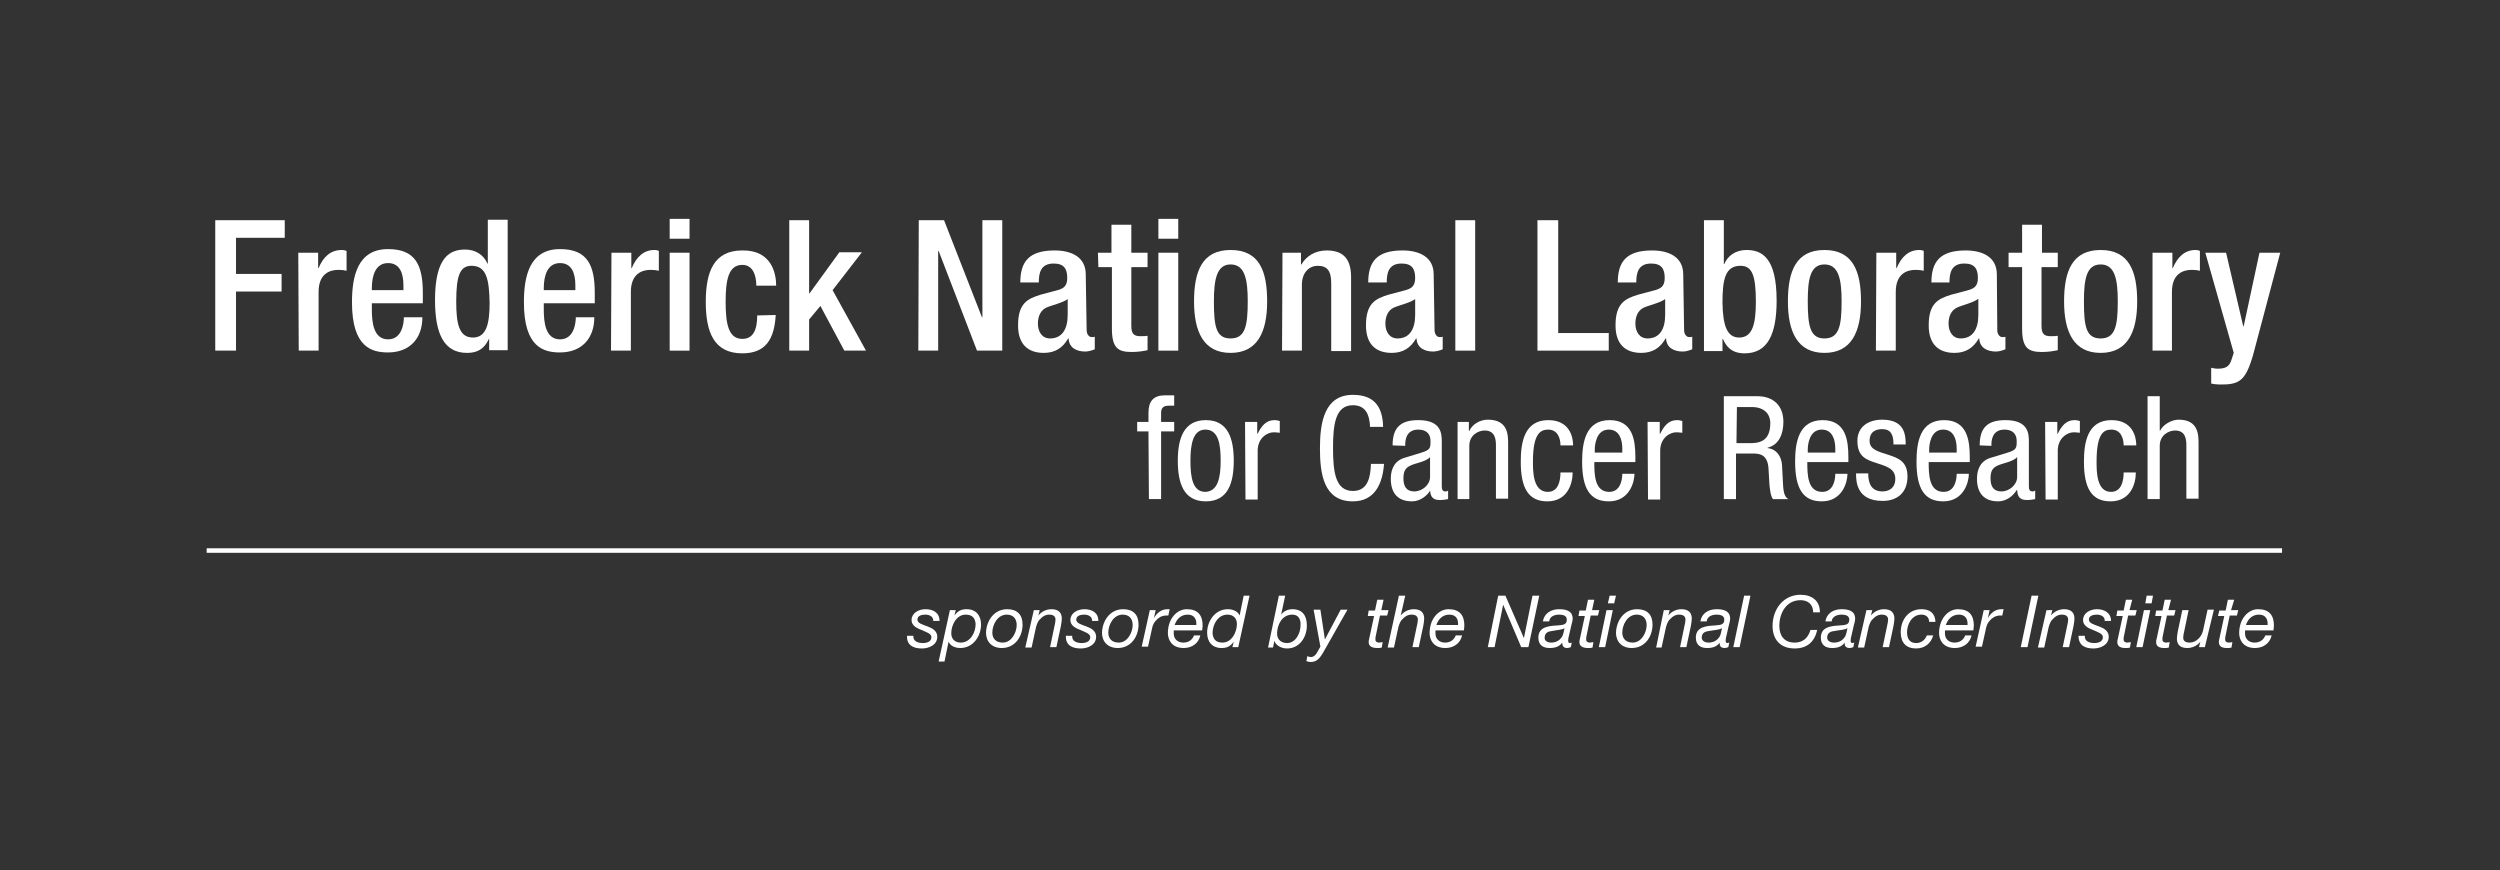 <?xml version="1.0" encoding="utf-8"?>
<!-- Generator: Adobe Illustrator 23.0.0, SVG Export Plug-In . SVG Version: 6.00 Build 0)  -->
<svg version="1.1" id="Layer_1" xmlns="http://www.w3.org/2000/svg" xmlns:xlink="http://www.w3.org/1999/xlink" x="0px" y="0px"
	 viewBox="0 0 554 192.9" style="enable-background:new 0 0 554 192.9;" xml:space="preserve">
<rect x="0" y="0" width="554" height="192.9" fill="#333333" stroke="none"/>
<style type="text/css">
	.st0{fill:none;stroke:#FFFFFF;stroke-miterlimit:10;}
	.st1{fill:#FFFFFF;}
</style>
<g>
	<line class="st0" x1="505.7" y1="122" x2="45.8" y2="122"/>
	<g>
		<g>
			<path class="st1" d="M47.7,48.8h15.4v3.9H52.3v8h10.1v3.9H52.3v13.1h-4.6V48.8z"/>
			<path class="st1" d="M66.1,56h4.4v3.4h0.1c1-2.4,2.6-4,5.1-4c0.5,0,0.8,0.1,1.1,0.2V60c-0.3-0.1-1.1-0.2-1.8-0.2
				c-2,0-4.4,0.9-4.4,4.9v13h-4.4L66.1,56L66.1,56z"/>
			<path class="st1" d="M82.4,67.4v1.2c0,2.9,0.4,6.6,3.6,6.6c3.1,0,3.5-3.6,3.5-4.9h4.1c0,4.8-2.9,7.8-7.6,7.8c-3.6,0-8-1.1-8-11.1
				c0-5.7,1.2-11.8,8-11.8c6.1,0,7.7,3.6,7.7,9.7v2.3H82.4z M89.4,64.4v-1.2c0-2.8-0.9-4.9-3.4-4.9c-2.8,0-3.6,2.8-3.6,5.6v0.4H89.4
				z"/>
			<path class="st1" d="M108.4,75L108.4,75c-0.7,1.4-1.7,3.2-4.9,3.2c-5.1,0-7.1-4.2-7.1-11.7c0-9.7,3.4-11.2,6.7-11.2
				c2.3,0,4.1,1.2,4.9,3.1h0.1v-9.7h4.4v28.9h-4.1L108.4,75L108.4,75z M104.5,58.9c-2.5,0-3.4,2-3.4,7.9c0,4.9,0.6,8,3.7,8
				c3,0,3.7-3.1,3.7-7.7C108.4,61.9,107.8,58.9,104.5,58.9z"/>
			<path class="st1" d="M120.5,67.4v1.2c0,2.9,0.4,6.6,3.6,6.6c3.1,0,3.5-3.6,3.5-4.9h4.1c0,4.8-2.9,7.8-7.6,7.8
				c-3.6,0-8-1.1-8-11.1c0-5.7,1.2-11.8,8-11.8c6.1,0,7.7,3.6,7.7,9.7v2.3H120.5z M127.5,64.4v-1.2c0-2.8-0.9-4.9-3.4-4.9
				c-2.8,0-3.6,2.8-3.6,5.6v0.4H127.5z"/>
			<path class="st1" d="M135.5,56h4.4v3.4h0.1c1-2.4,2.6-4,5-4c0.5,0,0.8,0.1,1,0.2V60c-0.3-0.1-1.1-0.2-1.8-0.2
				c-2,0-4.4,0.9-4.4,4.9v13h-4.4L135.5,56L135.5,56z"/>
			<path class="st1" d="M148.4,48.5h4.4v4.4h-4.4V48.5z M148.4,56h4.4v21.7h-4.4V56z"/>
			<path class="st1" d="M171.9,69.8c-0.3,5.2-2.1,8.5-7.4,8.5c-6.3,0-8.1-4.7-8.1-11.4s1.8-11.4,8.1-11.4c6.5-0.1,7.5,5.1,7.5,7.8
				h-4.4c0-2-0.6-4.6-3.1-4.6c-3.1,0-3.7,3.4-3.7,8.2c0,4.8,0.6,8.2,3.7,8.2c2.4,0,3.3-2,3.3-5.2L171.9,69.8L171.9,69.8z"/>
			<path class="st1" d="M174.9,48.8h4.4v16.2h0.1l6.6-9.1l5,0l-6.5,8.4l7.4,13.4h-4.8l-5.3-9.9l-2.5,3v6.9h-4.4L174.9,48.8
				L174.9,48.8z"/>
			<path class="st1" d="M203.6,48.8h5.6l8.4,21.5h0.1V48.8h4.4v28.9h-5.6L208,55.6h-0.1v22.1h-4.4L203.6,48.8L203.6,48.8z"/>
			<path class="st1" d="M240.8,73.2c0,0.8,0.5,1.5,1.1,1.5c0.3,0,0.6,0,0.7-0.1v2.8c-0.5,0.2-1.3,0.5-2.1,0.5
				c-1.9,0-3.6-0.8-3.7-2.9h-0.1c-1.2,2.1-2.9,3.2-5.4,3.2c-3.5,0-5.7-1.9-5.7-6.1c0-4.9,2.1-5.9,5-6.8l3.4-0.9
				c1.6-0.4,2.5-0.9,2.5-2.8c0-2-0.7-3.2-3-3.2c-2.9,0-3.3,2.1-3.3,4.2h-4.1c0-4.6,1.9-7.1,7.6-7.1c3.8,0,6.9,1.5,6.9,5.3
				L240.8,73.2L240.8,73.2z M236.7,66.2c-1.1,0.9-3.6,1.4-4.9,2c-1.2,0.6-1.8,1.9-1.8,3.5c0,1.8,0.9,3.3,2.7,3.3
				c2.6,0,3.9-2,3.9-5.2V66.2z"/>
			<path class="st1" d="M243.3,56h3v-6.2h4.4V56h3.6v3.2h-3.6v13c0,1.7,0.5,2.3,2,2.3c0.6,0,1.2,0,1.6-0.1v3.2
				c-0.9,0.2-2.1,0.4-3.5,0.4c-3,0-4.4-0.8-4.4-5.2V59.2h-3L243.3,56L243.3,56z"/>
			<path class="st1" d="M256.7,48.5h4.4v4.4h-4.4V48.5z M256.7,56h4.4v21.7h-4.4V56z"/>
			<path class="st1" d="M272.7,55.4c6.4,0,8.1,4.7,8.1,11.4s-2.1,11.4-8.1,11.4c-6,0-8.1-4.7-8.1-11.4
				C264.6,60.1,266.4,55.4,272.7,55.4z M272.7,75c3.2,0,3.8-2.7,3.8-8.2c0-4.8-0.6-8.2-3.8-8.2c-3.1,0-3.7,3.4-3.7,8.2
				C269,72.4,269.5,75,272.7,75z"/>
			<path class="st1" d="M284.2,56h4.1v2.6h0.1c1.1-1.9,3.1-3.1,5.6-3.1c3.3,0,5.4,1.5,5.4,5.9v16.4H295V62.8c0-2.8-0.9-3.9-3-3.9
				c-1.8,0-3.5,1.4-3.5,4.2v14.6h-4.4L284.2,56L284.2,56z"/>
			<path class="st1" d="M317.9,73.2c0,0.8,0.5,1.5,1.1,1.5c0.3,0,0.6,0,0.7-0.1v2.8c-0.5,0.2-1.3,0.5-2.1,0.5
				c-1.9,0-3.6-0.8-3.7-2.9h-0.1c-1.2,2.1-2.9,3.2-5.4,3.2c-3.5,0-5.7-1.9-5.7-6.1c0-4.9,2.1-5.9,5-6.8l3.4-0.9
				c1.6-0.4,2.5-0.9,2.5-2.8c0-2-0.7-3.2-3-3.2c-2.9,0-3.3,2.1-3.3,4.2h-4.1c0-4.6,1.9-7.1,7.6-7.1c3.8,0,6.9,1.5,6.9,5.3
				L317.9,73.2L317.9,73.2z M313.7,66.2c-1.1,0.9-3.6,1.4-4.9,2c-1.2,0.6-1.8,1.9-1.8,3.5c0,1.8,0.9,3.3,2.7,3.3
				c2.6,0,3.9-2,3.9-5.2V66.2z"/>
			<path class="st1" d="M322.5,48.8h4.4v28.9h-4.4V48.8z"/>
			<path class="st1" d="M340.7,48.8h4.6v25h11.2v3.9h-15.8L340.7,48.8L340.7,48.8z"/>
			<path class="st1" d="M373.2,73.2c0,0.8,0.5,1.5,1.1,1.5c0.3,0,0.6,0,0.7-0.1v2.8c-0.5,0.2-1.3,0.5-2.1,0.5
				c-1.9,0-3.6-0.8-3.7-2.9h-0.1c-1.2,2.1-2.9,3.2-5.4,3.2c-3.5,0-5.7-1.9-5.7-6.1c0-4.9,2.1-5.9,5-6.8l3.4-0.9
				c1.6-0.4,2.5-0.9,2.5-2.8c0-2-0.7-3.2-3-3.2c-2.9,0-3.3,2.1-3.3,4.2h-4.1c0-4.6,1.9-7.1,7.6-7.1c3.8,0,6.9,1.5,6.9,5.3
				L373.2,73.2L373.2,73.2z M369.1,66.2c-1.1,0.9-3.6,1.4-4.9,2c-1.2,0.6-1.8,1.9-1.8,3.5c0,1.8,0.9,3.3,2.7,3.3
				c2.6,0,3.9-2,3.9-5.2V66.2z"/>
			<path class="st1" d="M377.6,48.8h4.4v9.7h0.1c0.8-1.9,2.6-3.1,4.9-3.1c3.3,0,6.7,1.5,6.7,11.2c0,7.5-2,11.7-7.1,11.7
				c-3.1,0-4.2-1.8-4.8-3.2h-0.1v2.7h-4.1L377.6,48.8L377.6,48.8z M385.4,74.8c3,0,3.7-3.1,3.7-8c0-5.9-0.9-7.9-3.4-7.9
				c-3.4,0-4,3-4,8.2C381.8,71.7,382.5,74.8,385.4,74.8z"/>
			<path class="st1" d="M404.3,55.4c6.3,0,8.1,4.7,8.1,11.4s-2.1,11.4-8.1,11.4c-6,0-8.1-4.7-8.1-11.4
				C396.2,60.1,398,55.4,404.3,55.4z M404.3,75c3.2,0,3.8-2.7,3.8-8.2c0-4.8-0.6-8.2-3.8-8.2c-3.2,0-3.7,3.4-3.7,8.2
				C400.6,72.4,401.2,75,404.3,75z"/>
			<path class="st1" d="M415.8,56h4.4v3.4h0.1c1-2.4,2.6-4,5-4c0.5,0,0.8,0.1,1,0.2V60c-0.3-0.1-1.1-0.2-1.8-0.2
				c-2,0-4.4,0.9-4.4,4.9v13h-4.4L415.8,56L415.8,56z"/>
			<path class="st1" d="M442.6,73.2c0,0.8,0.5,1.5,1.1,1.5c0.3,0,0.6,0,0.7-0.1v2.8c-0.5,0.2-1.3,0.5-2.1,0.5
				c-1.9,0-3.6-0.8-3.7-2.9h-0.1c-1.2,2.1-2.9,3.2-5.4,3.2c-3.5,0-5.7-1.9-5.7-6.1c0-4.9,2.1-5.9,5-6.8l3.4-0.9
				c1.6-0.4,2.5-0.9,2.5-2.8c0-2-0.7-3.2-3-3.2c-2.9,0-3.3,2.1-3.3,4.2H428c0-4.6,1.9-7.1,7.6-7.1c3.8,0,6.9,1.5,6.9,5.3L442.6,73.2
				L442.6,73.2z M438.4,66.2c-1.1,0.9-3.6,1.4-4.8,2c-1.2,0.6-1.8,1.9-1.8,3.5c0,1.8,0.9,3.3,2.7,3.3c2.6,0,3.9-2,3.9-5.2V66.2z"/>
			<path class="st1" d="M445.1,56h3v-6.2h4.4V56h3.5v3.2h-3.6v13c0,1.7,0.5,2.3,2,2.3c0.7,0,1.2,0,1.6-0.1v3.2
				c-0.9,0.2-2.1,0.4-3.5,0.4c-3,0-4.4-0.8-4.4-5.2V59.2h-3L445.1,56L445.1,56z"/>
			<path class="st1" d="M465.5,55.4c6.3,0,8.1,4.7,8.1,11.4s-2.1,11.4-8.1,11.4c-6,0-8.1-4.7-8.1-11.4
				C457.4,60.1,459.2,55.4,465.5,55.4z M465.5,75c3.2,0,3.8-2.7,3.8-8.2c0-4.8-0.6-8.2-3.8-8.2c-3.2,0-3.7,3.4-3.7,8.2
				C461.8,72.4,462.3,75,465.5,75z"/>
			<path class="st1" d="M477,56h4.4v3.4h0.1c1-2.4,2.6-4,5-4c0.5,0,0.8,0.1,1,0.2V60c-0.3-0.1-1.1-0.2-1.8-0.2c-2,0-4.4,0.9-4.4,4.9
				v13H477L477,56L477,56z"/>
			<path class="st1" d="M493.3,56l3.8,16.3h0.1l3.5-16.3h4.6l-6,22.6c-1.7,5.9-3.1,6.7-7.6,6.6c-0.6,0-1.2-0.1-1.7-0.2v-3.5
				c0.5,0.1,0.9,0.2,1.4,0.2c1.5,0,2.5-0.3,3-1.7l0.6-1.8L488.7,56L493.3,56L493.3,56z"/>
		</g>
		<g>
			<path class="st1" d="M254.5,95.6H252v-2.1h2.5v-2c0-2.6,1.1-3.9,3.7-3.9h2v2.3h-1.2c-1.1,0-1.7,0.4-1.7,1.6v2h2.9v2.1h-2.9v15
				h-2.7L254.5,95.6L254.5,95.6z"/>
			<path class="st1" d="M267.2,93.1c5,0,6.2,4.2,6.2,9s-1.2,9-6.2,9c-5,0-6.2-4.2-6.2-9C261,97.2,262.3,93.1,267.2,93.1z
				 M270.5,102.1c0-3.7-0.5-6.9-3.4-6.9c-2.7,0-3.3,3.2-3.3,6.9s0.5,6.9,3.3,6.9C269.9,108.9,270.5,105.8,270.5,102.1z"/>
			<path class="st1" d="M275.9,93.5h2.7v2.6h0.1c0.8-1.6,1.8-3,3.7-3c0.5,0,0.9,0.1,1.2,0.2v2.6c-0.3,0-0.6-0.1-1.4-0.1
				c-1.3,0-3.5,1.2-3.5,4.1v10.8h-2.7L275.9,93.5L275.9,93.5z"/>
			<path class="st1" d="M306.7,102.8c-0.3,4.3-2,8.3-6.9,8.3c-6.5,0-7.3-6.1-7.3-11.8c0-5.7,1-11.8,7.3-11.8c4.7,0,6.6,2.6,6.7,7.1
				h-2.9c-0.1-2.6-0.9-4.8-3.8-4.8c-3.9,0-4.4,4.3-4.4,9.5s0.5,9.5,4.4,9.5c3.4,0,3.9-3.2,4-6L306.7,102.8L306.7,102.8z"/>
			<path class="st1" d="M308.6,98.7c0-3.9,1.7-5.6,5.7-5.6c5.2,0,5.2,3.1,5.2,4.9v9.5c0,0.7,0,1.4,0.8,1.4c0.4,0,0.5-0.1,0.6-0.2
				v1.9c-0.2,0-0.9,0.2-1.6,0.2c-1,0-2.3,0-2.4-2.2H317c-0.9,1.5-2.5,2.5-4.1,2.5c-3.2,0-4.7-1.9-4.7-5c0-2.4,1-4.1,3.2-4.7l3.6-1.1
				c2-0.6,2-1.1,2-2.6c0-1.6-1-2.5-2.7-2.5c-2.9,0-2.9,2.7-2.9,3.4v0.2L308.6,98.7L308.6,98.7z M316.9,101.3c-1,1.1-3.4,1.3-4.6,2
				c-0.9,0.5-1.3,1.2-1.3,2.7c0,1.7,0.6,2.9,2.4,2.9c1.8,0,3.5-1.5,3.5-3.2L316.9,101.3L316.9,101.3z"/>
			<path class="st1" d="M323,93.5h2.5v2h0.1c0.7-1.6,2.5-2.5,4.1-2.5c4.5,0,4.5,3.4,4.5,5.4v12.1h-2.7V98.8c0-1.3-0.1-3.4-2.5-3.4
				c-1.4,0-3.4,1-3.4,3.4v11.8H323V93.5z"/>
			<path class="st1" d="M345.8,98.7c0-1.7-0.7-3.5-2.7-3.5c-1.7,0-3.4,0.8-3.4,7.1c0,2.2,0,6.7,3.3,6.7c2.3,0,2.8-2.4,2.8-4.3h2.7
				c0,2.7-1.3,6.4-5.6,6.4c-4.2,0-5.9-2.9-5.9-8.8c0-4.3,0.8-9.2,6.1-9.2c4.7,0,5.5,3.7,5.5,5.6L345.8,98.7L345.8,98.7z"/>
			<path class="st1" d="M353.3,102.4c0,2.6,0,6.6,3.3,6.6c2.5,0,2.9-2.7,2.9-4h2.7c0,1.8-1.1,6.1-5.7,6.1c-4.2,0-5.9-2.9-5.9-8.8
				c0-4.3,0.8-9.2,6.1-9.2c5.2,0,5.7,4.6,5.7,8.2v1.1L353.3,102.4L353.3,102.4z M359.5,100.3v-0.9c0-1.9-0.6-4.2-3-4.2
				c-2.8,0-3.1,3.4-3.1,4.5v0.6L359.5,100.3L359.5,100.3z"/>
			<path class="st1" d="M365.1,93.5h2.7v2.6h0.1c0.8-1.6,1.8-3,3.7-3c0.5,0,0.9,0.1,1.2,0.2v2.6c-0.3,0-0.6-0.1-1.4-0.1
				c-1.3,0-3.5,1.2-3.5,4.1v10.8h-2.7L365.1,93.5L365.1,93.5z"/>
			<path class="st1" d="M382,87.8h7.4c3.6,0,5.8,2.1,5.8,5.7c0,2.5-0.9,5.1-3.5,5.7v0.1c2,0.2,3.1,1.9,3.2,3.8l0.2,3.9
				c0.1,2.5,0.5,3.2,1.2,3.6h-3.4c-0.5-0.5-0.7-2.2-0.8-3.3l-0.2-3.5c-0.2-3.1-2-3.3-3.4-3.3h-3.8v10.1H382V87.8z M384.8,98.2h2.8
				c1.7,0,4.7,0,4.7-4.4c0-2.2-1.5-3.6-4.1-3.6h-3.3L384.8,98.2L384.8,98.2z"/>
			<path class="st1" d="M400.5,102.4c0,2.6,0,6.6,3.3,6.6c2.5,0,2.9-2.7,2.9-4h2.7c0,1.8-1.1,6.1-5.7,6.1c-4.2,0-5.9-2.9-5.9-8.8
				c0-4.3,0.8-9.2,6.1-9.2c5.2,0,5.7,4.6,5.7,8.2v1.1L400.5,102.4L400.5,102.4z M406.7,100.3v-0.9c0-1.9-0.6-4.2-3-4.2
				c-2.8,0-3.1,3.4-3.1,4.5v0.6L406.7,100.3L406.7,100.3z"/>
			<path class="st1" d="M419.6,98.5c0-2.2-0.6-3.4-2.5-3.4c-0.9,0-2.8,0.2-2.8,2.6c0,2,2.1,2.4,4.2,3.1c2.1,0.7,4.2,1.4,4.2,4.8
				c0,3.6-2.3,5.4-5.5,5.4c-5.8,0-5.9-4.3-5.9-6.1h2.7c0,2.1,0.6,4,3.2,4c0.9,0,2.8-0.4,2.8-2.8c0-2.3-2.1-2.8-4.2-3.5
				s-4.2-1.3-4.2-4.9c0-3.2,2.5-4.7,5.5-4.7c5,0,5.2,3.4,5.2,5.5L419.6,98.5L419.6,98.5z"/>
			<path class="st1" d="M427.4,102.4c0,2.6,0,6.6,3.3,6.6c2.5,0,2.9-2.7,2.9-4h2.7c0,1.8-1.1,6.1-5.7,6.1c-4.2,0-5.9-2.9-5.9-8.8
				c0-4.3,0.8-9.2,6.1-9.2c5.2,0,5.7,4.6,5.7,8.2v1.1L427.4,102.4L427.4,102.4z M433.6,100.3v-0.9c0-1.9-0.6-4.2-3-4.2
				c-2.8,0-3.1,3.4-3.1,4.5v0.6L433.6,100.3L433.6,100.3z"/>
			<path class="st1" d="M438.7,98.7c0-3.9,1.7-5.6,5.7-5.6c5.2,0,5.2,3.1,5.2,4.9v9.5c0,0.7,0,1.4,0.8,1.4c0.3,0,0.5-0.1,0.6-0.2
				v1.9c-0.2,0-0.9,0.2-1.6,0.2c-1,0-2.3,0-2.4-2.2h-0.1c-0.9,1.5-2.5,2.5-4.1,2.5c-3.2,0-4.7-1.9-4.7-5c0-2.4,1-4.1,3.2-4.7
				l3.6-1.1c2-0.6,2-1.1,2-2.6c0-1.6-1-2.5-2.7-2.5c-2.9,0-2.9,2.7-2.9,3.4v0.2L438.7,98.7L438.7,98.7z M447,101.3
				c-1,1.1-3.3,1.3-4.6,2c-0.9,0.5-1.3,1.2-1.3,2.7c0,1.7,0.6,2.9,2.4,2.9c1.8,0,3.5-1.5,3.5-3.2L447,101.3L447,101.3z"/>
			<path class="st1" d="M453.2,93.5h2.7v2.6h0.1c0.8-1.6,1.8-3,3.7-3c0.5,0,0.9,0.1,1.2,0.2v2.6c-0.3,0-0.6-0.1-1.4-0.1
				c-1.3,0-3.5,1.2-3.5,4.1v10.8h-2.7L453.2,93.5L453.2,93.5z"/>
			<path class="st1" d="M470.6,98.7c0-1.7-0.7-3.5-2.7-3.5c-1.7,0-3.3,0.8-3.3,7.1c0,2.2,0,6.7,3.2,6.7c2.3,0,2.8-2.4,2.8-4.3h2.7
				c0,2.7-1.3,6.4-5.6,6.4c-4.2,0-5.9-2.9-5.9-8.8c0-4.3,0.8-9.2,6.1-9.2c4.7,0,5.5,3.7,5.5,5.6L470.6,98.7L470.6,98.7z"/>
			<path class="st1" d="M475.9,87.8h2.7v7.6h0.1c0.7-1.4,2.6-2.4,4.1-2.4c4.4,0,4.4,3.4,4.4,5.4v12.1h-2.7V98.8
				c0-1.3-0.1-3.4-2.5-3.4c-1.4,0-3.4,1-3.4,3.4v11.8h-2.7V87.8z"/>
		</g>
	</g>
	<g>
		<path class="st1" d="M206.8,137.6c0.1-0.9-0.8-1.4-1.7-1.4c-0.8,0-1.8,0.2-1.8,1.1c0,0.8,1.1,1.1,2.2,1.5c1.1,0.4,2.2,1,2.2,2.3
			c0,1.8-1.8,2.6-3.4,2.6c-1.9,0-3.4-0.7-3.3-2.8h1.4c-0.1,1.2,1,1.6,2.1,1.6c0.9,0,1.9-0.3,1.9-1.3c0-0.8-1.1-1.1-2.2-1.6
			c-1.1-0.4-2.2-1-2.2-2.2c0-1.5,1.5-2.4,3.1-2.4s3.1,0.7,3.1,2.6L206.8,137.6L206.8,137.6z"/>
		<path class="st1" d="M210.5,135.2h1.3l-0.3,1.2h0c0.8-1.1,1.6-1.4,2.7-1.4c2.1,0,3.2,1.4,3.2,3.4c0,2.5-1.7,5.2-4.6,5.2
			c-1,0-2.2-0.4-2.6-1.4h0l-0.9,4.4h-1.3L210.5,135.2z M214,136.2c-2.1,0-3.2,2.4-3.2,4.1c0,1.2,0.7,2.1,2.1,2.1
			c2.1,0,3.3-2.2,3.3-4.1C216.1,137,215.5,136.2,214,136.2z"/>
		<path class="st1" d="M223.2,135c2.2,0,3.4,1.2,3.4,3.4c0,2.7-1.7,5.2-4.6,5.2c-2.2,0-3.5-1.4-3.5-3.4
			C218.6,137.5,220.3,135,223.2,135z M222.2,142.4c2,0,3.1-2.3,3.1-3.9c0-1.3-0.7-2.3-2.2-2.3c-2.1,0-3.2,2.3-3.2,4
			C219.9,141.5,220.7,142.4,222.2,142.4z"/>
		<path class="st1" d="M229.1,135.2h1.3l-0.3,1.2h0c0.7-0.9,1.8-1.4,2.9-1.4c1.5,0,2.3,0.7,2.3,2.1c0,0.4-0.1,1-0.2,1.6l-1,4.7h-1.4
			l1-4.8c0.1-0.3,0.2-1,0.2-1.3c0-0.8-0.6-1.1-1.4-1.1c-0.8,0-1.5,0.4-2,1c-0.5,0.4-0.7,1.1-0.9,1.7l-1,4.6h-1.4L229.1,135.2z"/>
		<path class="st1" d="M242,137.6c0.1-0.9-0.8-1.4-1.7-1.4c-0.8,0-1.8,0.2-1.8,1.1c0,0.8,1.1,1.1,2.2,1.5c1.1,0.4,2.2,1,2.2,2.3
			c0,1.8-1.8,2.6-3.4,2.6c-1.9,0-3.4-0.7-3.3-2.8h1.4c-0.1,1.2,1,1.6,2.1,1.6c0.9,0,1.9-0.3,1.9-1.3c0-0.8-1.1-1.1-2.2-1.6
			c-1.1-0.4-2.2-1-2.2-2.2c0-1.5,1.5-2.4,3.1-2.4s3.1,0.7,3.1,2.6L242,137.6L242,137.6z"/>
		<path class="st1" d="M248.9,135c2.2,0,3.4,1.2,3.4,3.4c0,2.7-1.7,5.2-4.6,5.2c-2.2,0-3.5-1.4-3.5-3.4
			C244.3,137.5,246,135,248.9,135z M247.9,142.4c2,0,3.1-2.3,3.1-3.9c0-1.3-0.7-2.3-2.2-2.3c-2.1,0-3.2,2.3-3.2,4
			C245.6,141.5,246.4,142.4,247.9,142.4z"/>
		<path class="st1" d="M254.8,135.2h1.3l-0.4,1.8h0c0.6-1.1,1.6-2,3-2c0.2,0,0.3,0,0.5,0l-0.3,1.4c-0.1,0-0.3,0-0.4,0
			c-0.3,0-0.5,0-0.8,0.1c-0.8,0.2-1.3,0.7-1.8,1.3c-0.4,0.5-0.6,1.3-0.7,1.9l-0.8,3.6h-1.4L254.8,135.2z"/>
		<path class="st1" d="M260.1,139.7c0,0.2,0,0.5,0,0.7c0,1.3,1,2,2.1,2c1.2,0,2-0.6,2.4-1.6h1.4c-0.4,1.8-1.9,2.8-3.7,2.8
			c-2.7,0-3.5-1.9-3.5-3.3c0-3.2,2-5.3,4.2-5.3c2.4,0,3.5,1.3,3.5,3.6c0,0.4-0.1,0.9-0.1,1.1H260.1z M265.1,138.5
			c0.1-1.2-0.4-2.3-1.9-2.3c-1.6,0-2.5,1.1-2.9,2.3H265.1z"/>
		<path class="st1" d="M274.4,143.4h-1.3l0.3-1.2h0c-0.8,1.1-1.6,1.4-2.7,1.4c-2.1,0-3.2-1.4-3.2-3.4c0-2.5,1.7-5.2,4.6-5.2
			c1,0,2.2,0.4,2.6,1.4h0l0.9-4.4h1.3L274.4,143.4z M270.9,142.4c2.1,0,3.2-2.4,3.2-4.1c0-1.2-0.7-2.1-2.1-2.1
			c-2.1,0-3.3,2.2-3.3,4.1C268.8,141.6,269.4,142.4,270.9,142.4z"/>
		<path class="st1" d="M283.4,132h1.4l-0.9,4.2l0,0c0.6-0.8,1.5-1.2,2.5-1.2c2.2,0,3.2,1.4,3.2,3.6c0,2.6-1.6,5.1-4.4,5.1
			c-1.5,0-2.6-0.9-2.8-1.7h0l-0.3,1.5H281L283.4,132z M286.4,136.2c-2.4,0-3.4,2.4-3.4,4.2c0,1.3,0.9,2.1,2.2,2.1c2,0,3-2.3,3-3.9
			C288.3,137.2,287.7,136.2,286.4,136.2z"/>
		<path class="st1" d="M293.1,144.8c-0.7,1.1-1.3,1.9-2.7,1.9c-0.3,0-0.7-0.1-0.9-0.2l0.2-1.1c0.2,0.1,0.5,0.2,0.8,0.2
			c0.6,0,1-0.4,1.3-0.9l0.8-1.4l-1.5-8.2h1.5l1,6.6h0l3.5-6.6h1.5L293.1,144.8z"/>
		<path class="st1" d="M306.1,135.2h1.6l-0.3,1.2h-1.6l-1,4.9c0,0.2,0,0.4,0,0.5c0,0.4,0.4,0.6,0.8,0.6c0.3,0,0.5-0.1,0.8-0.1
			l-0.2,1.2c-0.3,0.1-0.6,0.1-1,0.1c-1,0-1.9-0.3-1.9-1.3c0-0.2,0-0.4,0.1-0.7l1.1-5.1h-1.4l0.2-1.2h1.4l0.5-2.4h1.4L306.1,135.2z"
			/>
		<path class="st1" d="M310,132h1.4l-1,4.4l0,0c0.7-0.9,1.8-1.4,2.9-1.4c1.5,0,2.3,0.7,2.3,2.1c0,0.4-0.1,1-0.2,1.6l-1,4.7H313
			l1-4.8c0.1-0.3,0.2-1,0.2-1.3c0-0.8-0.6-1.1-1.4-1.1c-0.8,0-1.5,0.4-2,1c-0.5,0.4-0.7,1.1-0.9,1.7l-1,4.6h-1.4L310,132z"/>
		<path class="st1" d="M318.1,139.7c0,0.2,0,0.5,0,0.7c0,1.3,1,2,2.1,2c1.2,0,2-0.6,2.4-1.6h1.4c-0.4,1.8-1.9,2.8-3.7,2.8
			c-2.7,0-3.5-1.9-3.5-3.3c0-3.2,2-5.3,4.2-5.3c2.4,0,3.5,1.3,3.5,3.6c0,0.4-0.1,0.9-0.1,1.1H318.1z M323.1,138.5
			c0.1-1.2-0.4-2.3-1.9-2.3c-1.6,0-2.5,1.1-2.9,2.3H323.1z"/>
		<path class="st1" d="M332,132h1.6l4.1,9.4h0l1.9-9.4h1.5l-2.4,11.4h-1.6l-4-9.4h0l-1.9,9.4h-1.5L332,132z"/>
		<path class="st1" d="M341.9,137.7c0.3-1.8,1.8-2.7,3.6-2.7c1.6,0,3,0.4,3,2.1c0,0.5-0.2,1.1-0.3,1.5l-0.5,2.2
			c-0.1,0.3-0.2,0.8-0.2,1.2c0,0.4,0.2,0.5,0.4,0.5c0.1,0,0.3-0.1,0.4-0.1l-0.2,1c-0.2,0.1-0.6,0.2-0.8,0.2c-0.8,0-1.1-0.4-1.1-1.2
			l0,0c-0.6,0.8-1.4,1.2-2.8,1.2c-1.4,0-2.5-0.6-2.5-2.3c0-2.4,2.3-2.6,4.2-2.7c1.4-0.1,2.1-0.2,2.1-1.3c0-0.9-0.9-1.1-1.7-1.1
			c-1,0-2.1,0.4-2.2,1.5L341.9,137.7L341.9,137.7z M343.7,142.4c1,0,1.8-0.4,2.3-1.1c0.5-0.6,0.5-1.4,0.7-2.1h0
			c-0.6,0.4-1.7,0.4-2.6,0.6c-1,0.1-1.8,0.4-1.8,1.5C342.2,142,343,142.4,343.7,142.4z"/>
		<path class="st1" d="M352.8,135.2h1.6l-0.3,1.2h-1.6l-1,4.9c0,0.2,0,0.4,0,0.5c0,0.4,0.4,0.6,0.8,0.6c0.3,0,0.5-0.1,0.8-0.1
			l-0.2,1.2c-0.3,0.1-0.6,0.1-1,0.1c-1,0-1.9-0.3-1.9-1.3c0-0.2,0-0.4,0.1-0.7l1.1-5.1h-1.4l0.2-1.2h1.4l0.5-2.4h1.4L352.8,135.2z"
			/>
		<path class="st1" d="M356,135.2h1.4l-1.7,8.2h-1.4L356,135.2z M357.7,133.7h-1.4l0.4-1.7h1.4L357.7,133.7z"/>
		<path class="st1" d="M362.8,135c2.2,0,3.4,1.2,3.4,3.4c0,2.7-1.7,5.2-4.6,5.2c-2.2,0-3.5-1.4-3.5-3.4
			C358.2,137.5,359.9,135,362.8,135z M361.8,142.4c2,0,3.1-2.3,3.1-3.9c0-1.3-0.7-2.3-2.2-2.3c-2.1,0-3.2,2.3-3.2,4
			C359.5,141.5,360.3,142.4,361.8,142.4z"/>
		<path class="st1" d="M368.7,135.2h1.3l-0.3,1.2h0c0.7-0.9,1.8-1.4,2.9-1.4c1.5,0,2.3,0.7,2.3,2.1c0,0.4-0.1,1-0.2,1.6l-1,4.7h-1.4
			l1-4.8c0.1-0.3,0.2-1,0.2-1.3c0-0.8-0.6-1.1-1.4-1.1c-0.8,0-1.5,0.4-2,1c-0.5,0.4-0.7,1.1-0.9,1.7l-1,4.6H367L368.7,135.2z"/>
		<path class="st1" d="M376.8,137.7c0.3-1.8,1.8-2.7,3.6-2.7c1.6,0,3,0.4,3,2.1c0,0.5-0.2,1.1-0.3,1.5l-0.5,2.2
			c-0.1,0.3-0.2,0.8-0.2,1.2c0,0.4,0.2,0.5,0.4,0.5c0.1,0,0.3-0.1,0.4-0.1l-0.2,1c-0.2,0.1-0.6,0.2-0.8,0.2c-0.8,0-1.2-0.4-1.1-1.2
			l0,0c-0.6,0.8-1.4,1.2-2.8,1.2c-1.4,0-2.5-0.6-2.5-2.3c0-2.4,2.3-2.6,4.2-2.7c1.4-0.1,2.1-0.2,2.1-1.3c0-0.9-0.9-1.1-1.7-1.1
			c-1,0-2.1,0.4-2.2,1.5L376.8,137.7L376.8,137.7z M378.6,142.4c1,0,1.8-0.4,2.3-1.1c0.5-0.6,0.5-1.4,0.7-2.1h0
			c-0.6,0.4-1.7,0.4-2.7,0.6c-1,0.1-1.8,0.4-1.8,1.5C377.1,142,377.8,142.4,378.6,142.4z"/>
		<path class="st1" d="M386.5,132h1.4l-2.4,11.4h-1.4L386.5,132z"/>
		<path class="st1" d="M402.7,139.6c-0.6,2.6-2.2,4.1-5,4.1c-3.1,0-4.9-1.9-4.9-5c0-3.7,2.4-6.9,6.2-6.9c2.5,0,4.3,1.3,4.3,3.9h-1.5
			c0-1.8-1.2-2.7-2.8-2.7c-3.2,0-4.7,2.9-4.7,5.7c0,2.2,1.1,3.7,3.4,3.7c1.9,0,3-1.1,3.5-2.8L402.7,139.6L402.7,139.6z"/>
		<path class="st1" d="M404.5,137.7c0.3-1.8,1.8-2.7,3.6-2.7c1.6,0,3,0.4,3,2.1c0,0.5-0.2,1.1-0.3,1.5l-0.5,2.2
			c-0.1,0.3-0.2,0.8-0.2,1.2c0,0.4,0.2,0.5,0.4,0.5c0.1,0,0.3-0.1,0.4-0.1l-0.2,1c-0.2,0.1-0.6,0.2-0.8,0.2c-0.8,0-1.2-0.4-1.1-1.2
			l0,0c-0.6,0.8-1.4,1.2-2.8,1.2c-1.4,0-2.5-0.6-2.5-2.3c0-2.4,2.3-2.6,4.2-2.7c1.4-0.1,2.1-0.2,2.1-1.3c0-0.9-0.9-1.1-1.7-1.1
			c-1,0-2.1,0.4-2.2,1.5L404.5,137.7L404.5,137.7z M406.4,142.4c1,0,1.8-0.4,2.3-1.1c0.5-0.6,0.5-1.4,0.7-2.1h0
			c-0.6,0.4-1.7,0.4-2.7,0.6c-1,0.1-1.8,0.4-1.8,1.5C404.9,142,405.6,142.4,406.4,142.4z"/>
		<path class="st1" d="M413.6,135.2h1.3l-0.3,1.2h0c0.7-0.9,1.8-1.4,2.9-1.4c1.5,0,2.3,0.7,2.3,2.1c0,0.4-0.1,1-0.2,1.6l-1,4.7h-1.4
			l1-4.8c0.1-0.3,0.2-1,0.2-1.3c0-0.8-0.6-1.1-1.4-1.1c-0.8,0-1.5,0.4-2,1c-0.5,0.4-0.7,1.1-0.9,1.7l-1,4.6h-1.4L413.6,135.2z"/>
		<path class="st1" d="M427.5,137.8c0-1-0.7-1.6-1.7-1.6c-2.1,0-3.2,2.1-3.2,3.9c0,1.3,0.5,2.4,2,2.4c1.2,0,2-0.7,2.4-1.7h1.4
			c-0.5,1.8-1.9,2.9-3.8,2.9c-2.2,0-3.4-1.3-3.4-3.6c0-2.6,1.6-5.1,4.6-5.1c1.9,0,3,0.9,3.1,2.8L427.5,137.8L427.5,137.8z"/>
		<path class="st1" d="M431,139.7c0,0.2,0,0.5,0,0.7c0,1.3,1,2,2.1,2c1.2,0,2-0.6,2.4-1.6h1.4c-0.4,1.8-1.9,2.8-3.7,2.8
			c-2.7,0-3.5-1.9-3.5-3.3c0-3.2,2-5.3,4.2-5.3c2.4,0,3.5,1.3,3.5,3.6c0,0.4-0.1,0.9-0.1,1.1H431z M436,138.5
			c0.1-1.2-0.4-2.3-1.9-2.3c-1.6,0-2.5,1.1-2.9,2.3H436z"/>
		<path class="st1" d="M439.6,135.2h1.3l-0.4,1.8h0c0.6-1.1,1.6-2,3-2c0.2,0,0.3,0,0.5,0l-0.3,1.4c-0.1,0-0.3,0-0.4,0
			c-0.3,0-0.5,0-0.8,0.1c-0.8,0.2-1.3,0.7-1.8,1.3c-0.4,0.5-0.6,1.3-0.7,1.9l-0.8,3.6h-1.4L439.6,135.2z"/>
		<path class="st1" d="M450.2,132h1.5l-2.4,11.4h-1.5L450.2,132z"/>
		<path class="st1" d="M453.5,135.2h1.3l-0.3,1.2h0c0.7-0.9,1.8-1.4,2.9-1.4c1.5,0,2.3,0.7,2.3,2.1c0,0.4-0.1,1-0.2,1.6l-1,4.7h-1.4
			l1-4.8c0.1-0.3,0.2-1,0.2-1.3c0-0.8-0.6-1.1-1.4-1.1c-0.8,0-1.5,0.4-2,1c-0.5,0.4-0.7,1.1-0.9,1.7l-1,4.6h-1.4L453.5,135.2z"/>
		<path class="st1" d="M466.4,137.6c0.1-0.9-0.8-1.4-1.7-1.4c-0.8,0-1.8,0.2-1.8,1.1c0,0.8,1.1,1.1,2.2,1.5c1.1,0.4,2.2,1,2.2,2.3
			c0,1.8-1.8,2.6-3.4,2.6c-1.9,0-3.3-0.7-3.3-2.8h1.4c-0.1,1.2,1,1.6,2.1,1.6c0.9,0,1.9-0.3,1.9-1.3c0-0.8-1.1-1.1-2.2-1.6
			c-1.1-0.4-2.2-1-2.2-2.2c0-1.5,1.5-2.4,3.1-2.4c1.5,0,3.1,0.7,3.1,2.6L466.4,137.6L466.4,137.6z"/>
		<path class="st1" d="M471.9,135.2h1.6l-0.3,1.2h-1.6l-1,4.9c0,0.2,0,0.4,0,0.5c0,0.4,0.4,0.6,0.8,0.6c0.3,0,0.5-0.1,0.8-0.1
			l-0.2,1.2c-0.3,0.1-0.6,0.1-1,0.1c-1,0-1.8-0.3-1.8-1.3c0-0.2,0-0.4,0.1-0.7l1.1-5.1H469l0.2-1.2h1.4l0.5-2.4h1.4L471.9,135.2z"/>
		<path class="st1" d="M475.1,135.2h1.4l-1.7,8.2h-1.4L475.1,135.2z M476.8,133.7h-1.4l0.3-1.7h1.4L476.8,133.7z"/>
		<path class="st1" d="M480.5,135.2h1.6l-0.3,1.2h-1.6l-1,4.9c0,0.2,0,0.4,0,0.5c0,0.4,0.4,0.6,0.8,0.6c0.3,0,0.5-0.1,0.8-0.1
			l-0.2,1.2c-0.3,0.1-0.6,0.1-1,0.1c-1,0-1.8-0.3-1.8-1.3c0-0.2,0-0.4,0.1-0.7l1.1-5.1h-1.4l0.2-1.2h1.4l0.5-2.4h1.4L480.5,135.2z"
			/>
		<path class="st1" d="M488.6,143.4h-1.3l0.3-1.2h0c-0.7,0.9-1.8,1.4-2.9,1.4c-1.5,0-2.3-0.7-2.3-2.1c0-0.4,0.1-1,0.2-1.6l1-4.7h1.4
			l-1,4.8c-0.1,0.3-0.2,1-0.2,1.3c0,0.8,0.6,1.1,1.4,1.1c1.5,0,2.7-1.3,3-2.7l1-4.6h1.4L488.6,143.4z"/>
		<path class="st1" d="M494.4,135.2h1.6l-0.3,1.2h-1.6l-1,4.9c0,0.2,0,0.4,0,0.5c0,0.4,0.4,0.6,0.8,0.6c0.3,0,0.5-0.1,0.8-0.1
			l-0.2,1.2c-0.3,0.1-0.6,0.1-1,0.1c-1,0-1.8-0.3-1.8-1.3c0-0.2,0-0.4,0.1-0.7l1.1-5.1h-1.4l0.3-1.2h1.4l0.5-2.4h1.4L494.4,135.2z"
			/>
		<path class="st1" d="M497.5,139.7c0,0.2,0,0.5,0,0.7c0,1.3,1,2,2.1,2c1.2,0,2-0.6,2.4-1.6h1.4c-0.4,1.8-1.9,2.8-3.7,2.8
			c-2.7,0-3.5-1.9-3.5-3.3c0-3.2,2-5.3,4.2-5.3c2.4,0,3.5,1.3,3.5,3.6c0,0.4-0.1,0.9-0.1,1.1H497.5z M502.5,138.5
			c0.1-1.2-0.4-2.3-1.9-2.3c-1.6,0-2.5,1.1-2.9,2.3H502.5z"/>
	</g>
</g>
</svg>

